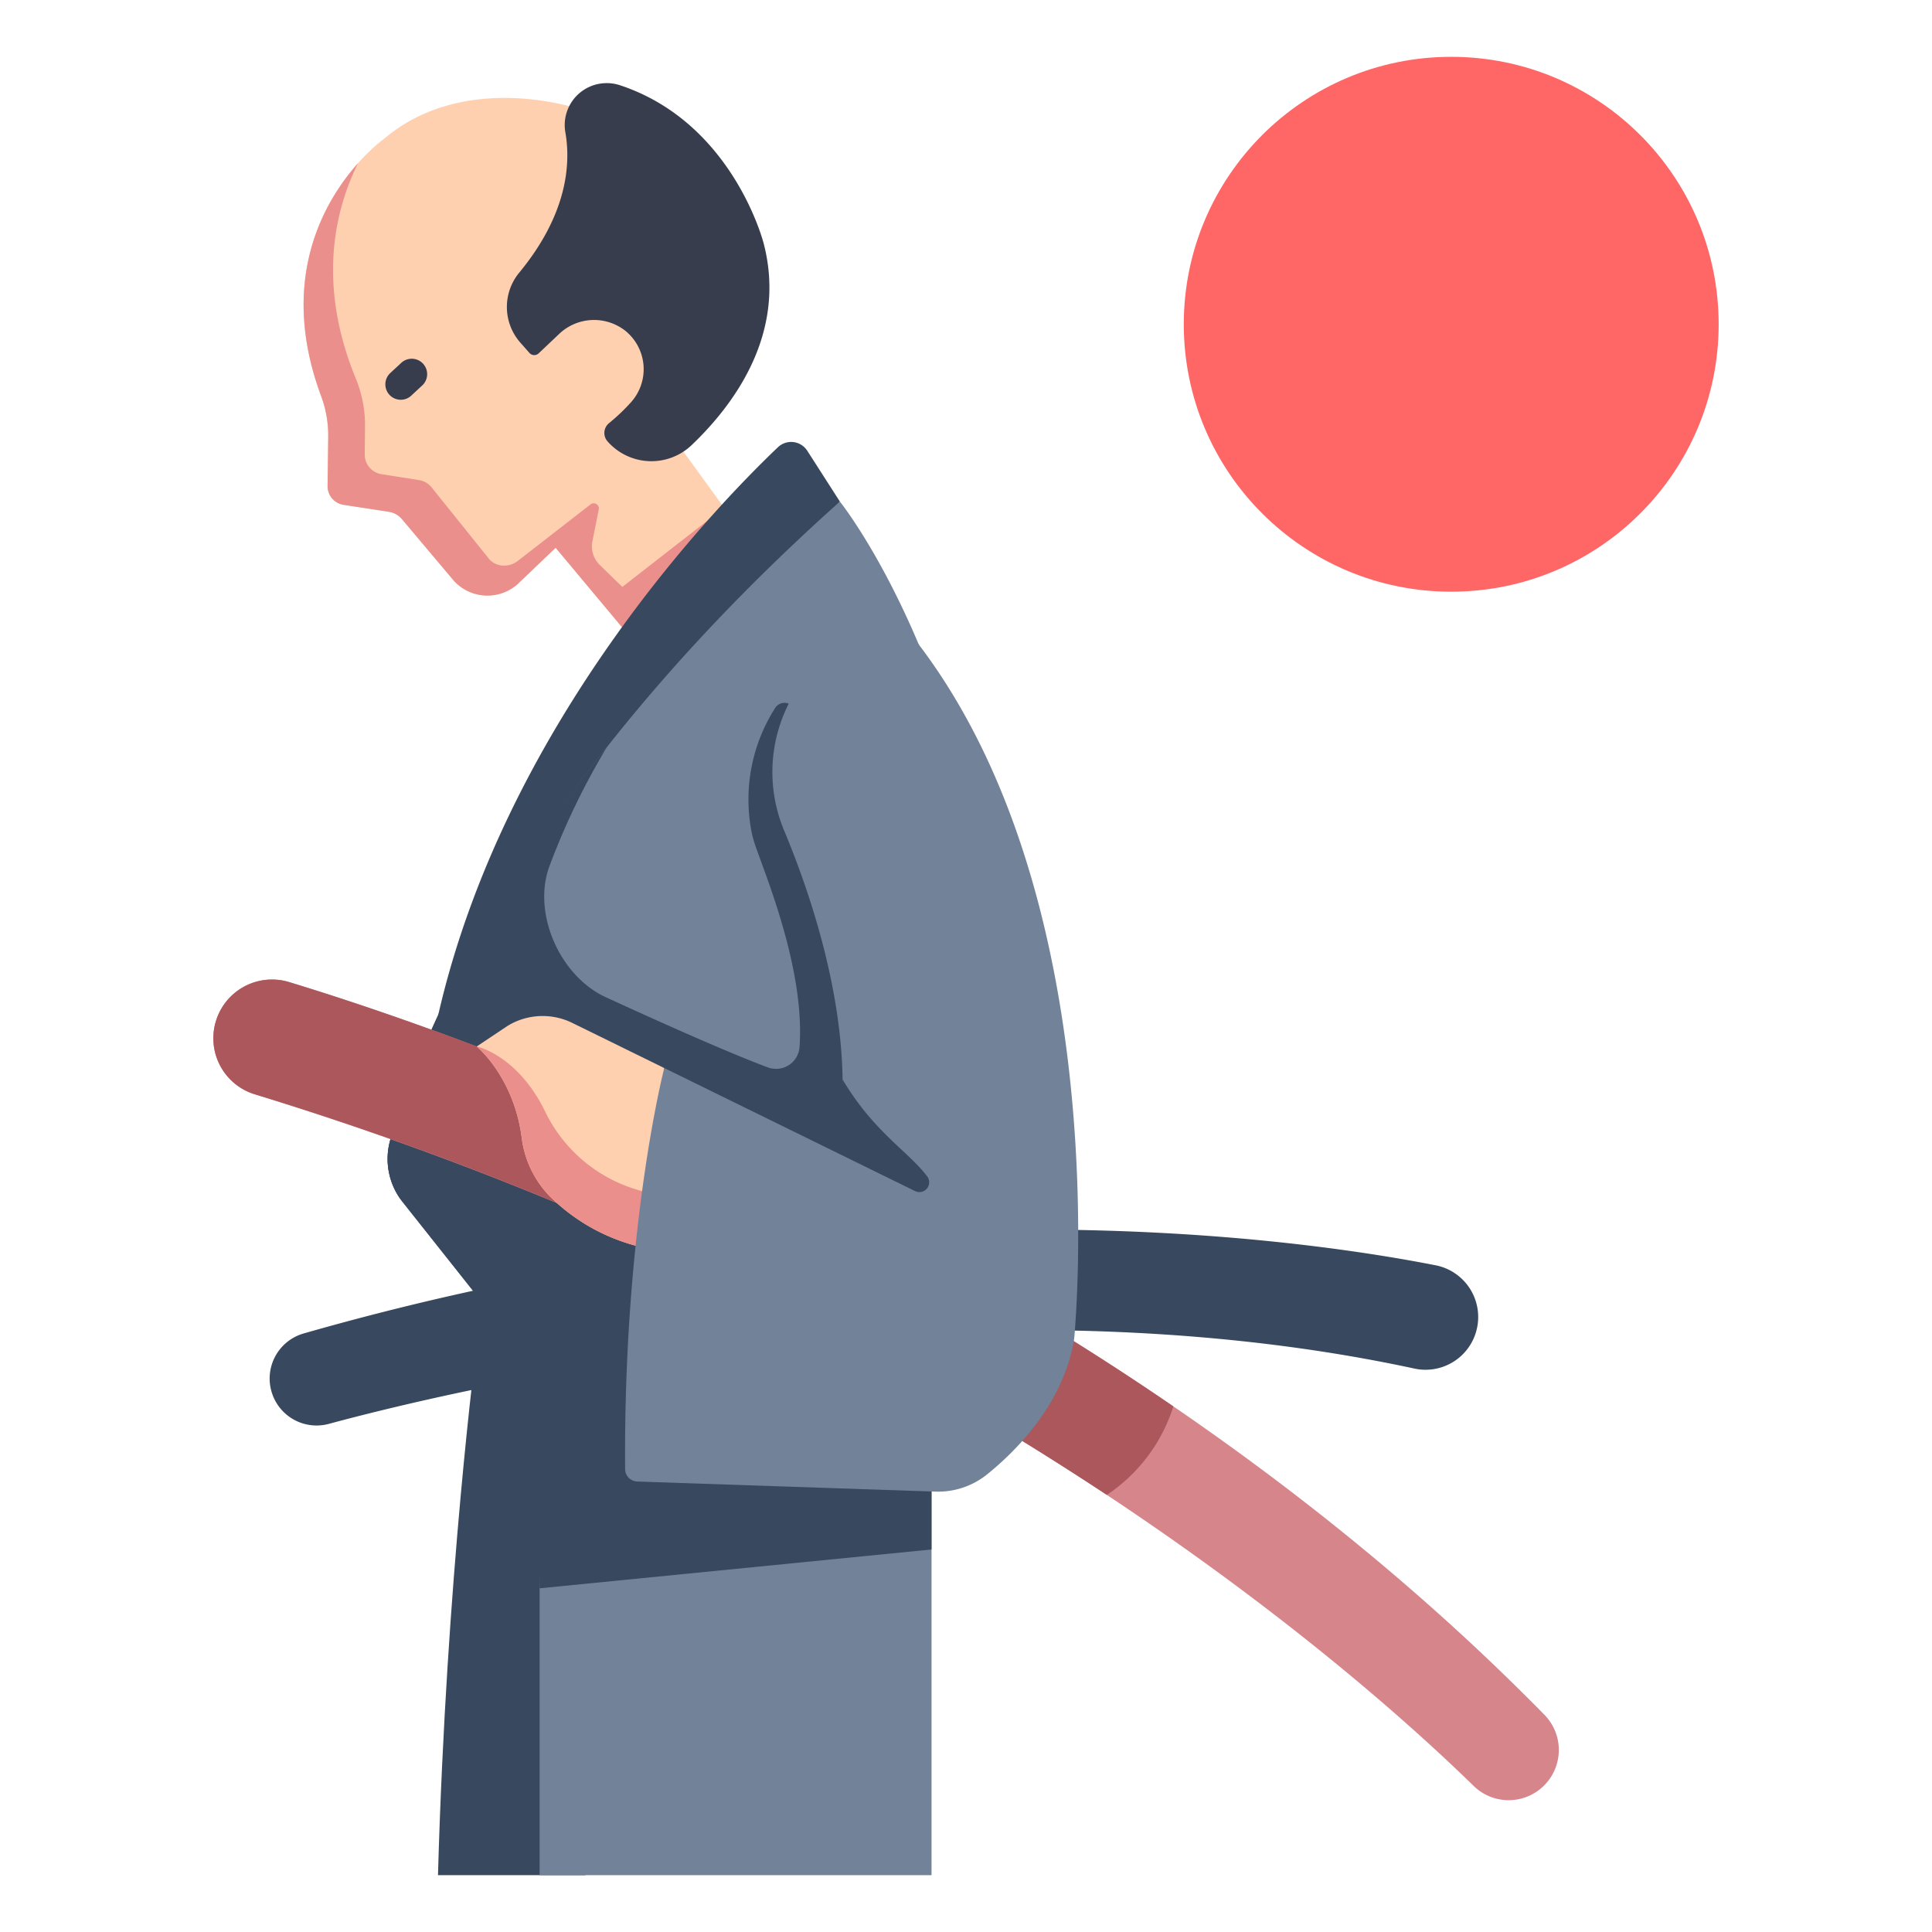 <svg id="icon" viewBox="0 0 340 340" xmlns="http://www.w3.org/2000/svg"><path d="m102.479 19.35s-20.436-7.282-35 5.168c0 0-21.9 15.574-11.014 45.053a20.081 20.081 0 0 1 1.3 7.209l-.112 8.76a3.3 3.3 0 0 0 2.8 3.3l7.983 1.228a3.759 3.759 0 0 1 2.306 1.3l8.936 10.606a7.981 7.981 0 0 0 11.62.625l6.486-6.2 14.516 17.378 18.362-19.966-13.62-18.791 2.349-28.892z" fill="#ffd0b0"/><path d="m134.413 42.91s-5.3-21.211-25.2-27.874a7.459 7.459 0 0 0 -2.77-.4 7.379 7.379 0 0 0 -6.964 8.564c.993 5.567.424 14.408-8.064 24.736a9.49 9.49 0 0 0 .131 12.334l1.626 1.841a1.131 1.131 0 0 0 1.625.072l3.537-3.351a8.91 8.91 0 0 1 11.767-.576 8.7 8.7 0 0 1 1 12.473 34.56 34.56 0 0 1 -3.91 3.729 2.23 2.23 0 0 0 -.283 3.208 10.28 10.28 0 0 0 14.775.7c7.509-7.147 16.799-19.666 12.73-35.456z" fill="#373d4c"/><path d="m70.528 70.352a2.714 2.714 0 0 1 -1.848-4.7l1.857-1.724a2.714 2.714 0 1 1 3.694 3.972l-1.857 1.725a2.7 2.7 0 0 1 -1.846.727z" fill="#373d4c"/><path d="m104.256 95.256 1.118-5.626a.9.9 0 0 0 -1.426-.881l-12.762 9.915a3.923 3.923 0 0 1 -3.068.831 3.446 3.446 0 0 1 -1.963-1.029l-10.19-12.68a3.58 3.58 0 0 0 -2.236-1.3l-6.587-1.035a3.5 3.5 0 0 1 -2.957-3.5l.051-4.793a21.587 21.587 0 0 0 -1.585-8.454c-6.909-16.745-3.7-29.822.367-38-5.754 6.456-14.168 20.266-6.545 40.887a19.924 19.924 0 0 1 1.29 7.164l-.112 8.785a3.3 3.3 0 0 0 2.8 3.3l7.983 1.228a3.759 3.759 0 0 1 2.306 1.3l8.936 10.606a7.981 7.981 0 0 0 11.62.625l6.486-6.2 14.518 17.378 18.362-19.966-3.241-4.469-17.9 13.945-3.97-3.858a4.577 4.577 0 0 1 -1.295-4.173z" fill="#ea8f8b"/><path d="m83.9 236.656s-5.346 40.679-6.822 93.344h25.951v-93.344z" fill="#38485e"/><path d="m96.999 230.246-2.037 49.27v50.484h68.971v-99.754z" fill="#718299"/><path d="m94.962 279.516 68.971-6.835v-42.435h-68.971z" fill="#38485e"/><path d="m147.806 88.27-5.731-8.935a3.376 3.376 0 0 0 -5.17-.631c-10.864 10.34-48.163 48.835-59.827 100.1z" fill="#38485e"/><path d="m147.806 88.27s35.09 43.561 27.83 126.246l-9.79 10.89-80.155 4.84-14.829-18.7a12.181 12.181 0 0 1 -2.174-10.96c4.68-16.123 22.063-61.386 79.118-112.316z" fill="#718299"/><g fill="#38485e"><path d="m106.6 175.491c-8.143-3.741-13.076-14.982-9.808-23.327a126.733 126.733 0 0 1 9.987-20.648c-25.221 31.536-34.8 57.733-38.087 69.071a12.16 12.16 0 0 0 1.808 10.44l64.909-23.073c-7.199-2.675-19.377-8.129-28.809-12.463z"/><path d="m176.607 189.834-22.81-2.49-13.158-42.986s-1.857-9.944-.669-18.471a1.935 1.935 0 0 0 -3.552-1.3 29.928 29.928 0 0 0 -4.212 21.5 16.977 16.977 0 0 0 .554 2.208c1.428 4.546 8.969 21.845 7.942 35.974a4.109 4.109 0 0 1 -4.686 3.785c-9.717-1.469-20.845-4.388-32.987-6.9l-16.6 18.541-16.135-4.195c-.652 1.922-1.182 3.626-1.606 5.087a12.178 12.178 0 0 0 2.175 10.96l14.828 18.7 80.155-4.84.692-.769 9.1-10.121c.762-8.661 1.049-16.886.969-24.683z"/><path d="m47.971 245.471a8.249 8.249 0 0 0 9.887 5.11c25.1-6.768 111.235-26.945 191.092-9.728a9.258 9.258 0 0 0 10.928-6.905 9.272 9.272 0 0 0 -7.213-11.273c-25.876-5.084-102.591-15.679-199.249 12a8.25 8.25 0 0 0 -5.445 10.796z"/></g><path d="m50.87 172.827c32.858 10 141.111 47.535 220.937 128.963a8.835 8.835 0 0 1 .49 11.811 8.818 8.818 0 0 1 -12.958.695c-21.362-20.882-93.619-84.518-214.53-121.726a10.315 10.315 0 0 1 -6.794-12.929 10.32 10.32 0 0 1 12.855-6.814z" fill="#d6858b"/><path d="m50.87 172.827a10.32 10.32 0 0 0 -12.855 6.814 10.315 10.315 0 0 0 6.794 12.929 580.127 580.127 0 0 1 149.972 70.51 29.3 29.3 0 0 0 11.71-15.576c-65.105-44.588-131.191-67.247-155.621-74.677z" fill="#ab575b"/><path d="m116.9 187.957-16.2-7.946a11.824 11.824 0 0 0 -11.43.561l-5.376 3.59s6.516 5.335 7.91 16a17.953 17.953 0 0 0 5.379 10.794 33.877 33.877 0 0 0 16.853 8.773z" fill="#ffd0b0"/><circle cx="255.391" cy="57.064" fill="#f66" r="47.064"/><path d="m91.806 200.158a17.953 17.953 0 0 0 5.379 10.794 33.877 33.877 0 0 0 16.853 8.773l.873-9.695a26.247 26.247 0 0 1 -19.041-14.549c-4.849-9.846-11.97-11.319-11.97-11.319s6.512 5.338 7.906 15.996z" fill="#ea8f8b"/><path d="m154.964 105.533a56.29 56.29 0 0 0 -15.1 16.4 26.639 26.639 0 0 0 -1.864 24.242c4.258 10.2 10.037 27.043 10.282 43.79 0 0 .945 8.158-1.046 12.874l-30.336-14.882s-7.2 27.706-6.891 70.579a2.208 2.208 0 0 0 2.129 2.186l52.475 1.775a13.74 13.74 0 0 0 9.1-3.029c5.107-4.123 13.065-12.1 15.184-23.034a13.849 13.849 0 0 0 .194-1.449c.735-8.585 6.25-87.241-34.127-129.452z" fill="#718299"/><path d="m148.276 189.965a63.884 63.884 0 0 1 -1.04 12.874l13.8 6.769a1.721 1.721 0 0 0 2.134-2.582c-3.434-4.514-9.37-7.762-14.894-17.061z" fill="#38485e"/></svg>